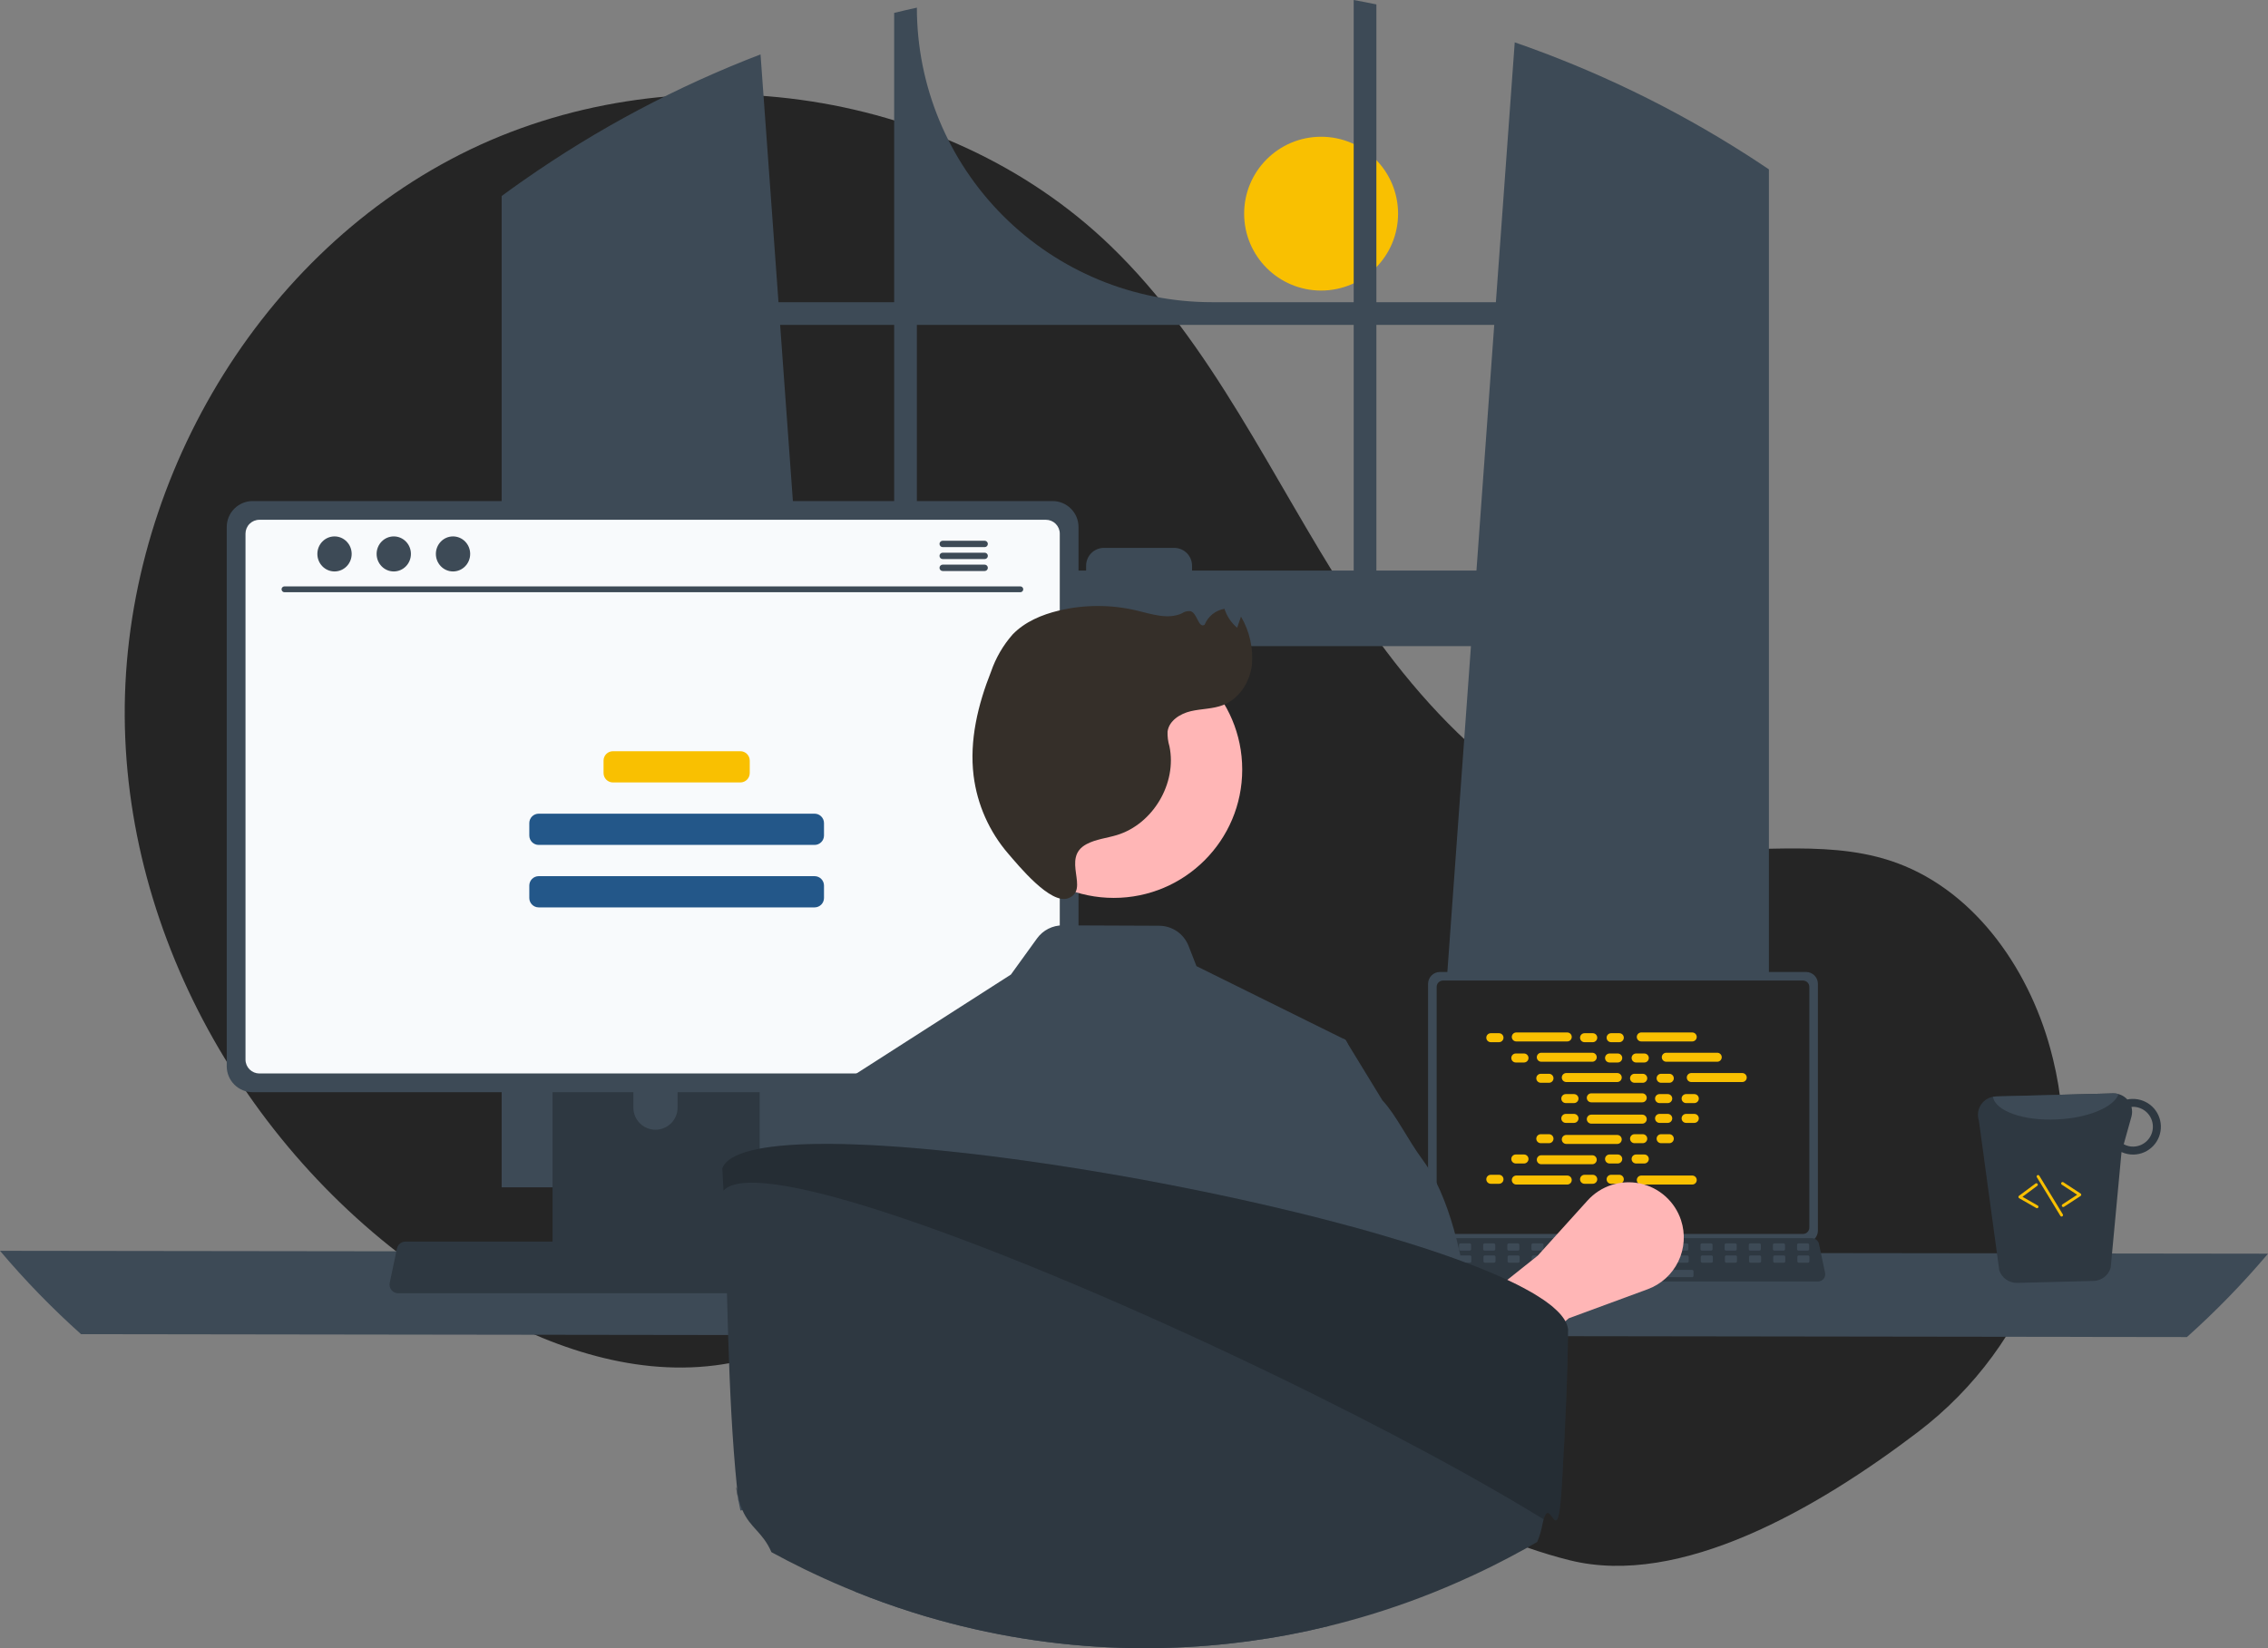 <svg width="681" height="495" viewBox="0 0 681 495" fill="none" xmlns="http://www.w3.org/2000/svg">
<rect x="0" y="0" width="681" height="495" fill="#808080" stroke="none"/>
<g clip-path="url(#clip0_327_3)">
<path d="M396.682 87.263C409.445 87.263 419.791 76.922 419.791 64.167C419.791 51.411 409.445 41.071 396.682 41.071C383.918 41.071 373.572 51.411 373.572 64.167C373.572 76.922 383.918 87.263 396.682 87.263Z" fill="#F9C001"/>
<path d="M575.951 430.034C610.301 403.886 626.708 359.947 616.436 318.032C616.181 316.991 615.912 315.952 615.628 314.915C608.819 290.035 591.973 266.388 567.419 258.438C546.803 251.763 524.3 256.896 502.792 254.242C460.572 249.031 427.839 214.89 404.807 179.144C381.775 143.397 364.075 103.385 333.47 73.853C283.024 25.175 200.734 14.695 138.188 46.38C75.643 78.066 35.802 148.363 37.501 218.424C39.2 288.484 80.816 355.466 141.254 391.005C163.456 404.06 189.135 413.309 214.691 410.073C236.865 407.264 257.013 395.357 279.083 391.822C313.783 386.263 348.261 401.943 378.273 420.214C408.285 438.485 437.275 460.142 471.38 468.612C504.495 476.837 545.522 453.197 575.951 430.034Z" fill="#252525"/>
<path d="M526.598 47.852C525.845 47.35 525.084 46.874 524.331 46.39C502.564 32.477 479.234 21.174 454.822 12.715L449.161 90.755H413.277V1.323C411.018 0.856 408.742 0.415 406.466 -6.10352e-05V90.755H363.822C340.346 90.755 317.832 81.435 301.232 64.845C284.632 48.255 275.306 25.754 275.306 2.292V2.292C273.021 2.785 270.754 3.313 268.486 3.875V90.755H233.753L228.361 16.34C203.274 25.955 179.457 38.6 157.441 53.993C157.06 54.252 156.68 54.521 156.307 54.78C154.395 56.121 152.508 57.487 150.63 58.871V356.594H252.993L251.185 331.552L241.231 194.062H441.674L431.721 331.552L429.912 356.594H531.142V50.862C529.636 49.841 528.122 48.838 526.598 47.852ZM268.486 171.355H239.587L234.247 97.571H268.486V171.355ZM406.466 171.355H357.928V169.894C357.928 169.191 357.789 168.495 357.52 167.846C357.251 167.197 356.856 166.607 356.358 166.111C355.861 165.614 355.27 165.22 354.62 164.952C353.97 164.684 353.273 164.547 352.57 164.548H331.469C330.767 164.548 330.071 164.686 329.422 164.954C328.773 165.223 328.183 165.617 327.686 166.113C327.19 166.609 326.796 167.199 326.527 167.848C326.258 168.496 326.12 169.191 326.12 169.894V171.355H275.306V97.571H406.466V171.355ZM413.277 171.355V97.571H448.668L443.328 171.355H413.277Z" fill="#3D4A56"/>
<path d="M0 375.659C7.519 384.563 15.651 392.931 24.338 400.701L656.662 401.566C665.349 393.796 673.481 385.428 681 376.524L0 375.659Z" fill="#3D4A56"/>
<path d="M428.799 295.475V369.608C428.8 370.553 429.176 371.459 429.844 372.127C430.513 372.795 431.419 373.17 432.364 373.171H542.288C543.233 373.17 544.14 372.795 544.808 372.127C545.476 371.459 545.852 370.553 545.853 369.608V295.475C545.851 294.531 545.474 293.626 544.806 292.959C544.138 292.292 543.232 291.917 542.288 291.916H432.364C431.42 291.917 430.514 292.292 429.846 292.959C429.178 293.626 428.802 294.531 428.799 295.475Z" fill="#3D4A56"/>
<path d="M431.378 296.397V368.694C431.379 369.199 431.58 369.682 431.937 370.039C432.294 370.396 432.778 370.597 433.283 370.598H541.373C541.878 370.597 542.362 370.396 542.719 370.039C543.076 369.682 543.277 369.199 543.278 368.694V296.397C543.278 295.892 543.077 295.407 542.72 295.049C542.363 294.692 541.878 294.49 541.373 294.489H433.283C432.778 294.49 432.293 294.692 431.936 295.049C431.579 295.407 431.378 295.892 431.378 296.397Z" fill="#252525"/>
<path d="M426.5 384.066C426.702 384.319 426.958 384.522 427.249 384.661C427.54 384.801 427.859 384.872 428.182 384.871H545.885C546.206 384.87 546.524 384.798 546.815 384.66C547.105 384.521 547.361 384.319 547.564 384.07C547.767 383.82 547.911 383.528 547.987 383.215C548.063 382.902 548.068 382.577 548.002 382.262L546.175 373.589C546.099 373.235 545.936 372.906 545.7 372.631C545.465 372.356 545.164 372.145 544.826 372.016C544.581 371.92 544.32 371.871 544.057 371.871H430.002C429.739 371.871 429.478 371.92 429.234 372.016C428.895 372.145 428.595 372.356 428.359 372.631C428.124 372.906 427.961 373.235 427.885 373.589L426.058 382.262C425.993 382.577 425.999 382.902 426.075 383.214C426.152 383.526 426.297 383.817 426.5 384.066Z" fill="#2E3841"/>
<path d="M540.019 375.607H542.799C543.032 375.607 543.221 375.418 543.221 375.185V373.856C543.221 373.622 543.032 373.433 542.799 373.433H540.019C539.785 373.433 539.596 373.622 539.596 373.856V375.185C539.596 375.418 539.785 375.607 540.019 375.607Z" fill="#3D4A56"/>
<path d="M532.769 375.607H535.549C535.782 375.607 535.971 375.418 535.971 375.185V373.856C535.971 373.622 535.782 373.433 535.549 373.433H532.769C532.535 373.433 532.346 373.622 532.346 373.856V375.185C532.346 375.418 532.535 375.607 532.769 375.607Z" fill="#3D4A56"/>
<path d="M525.518 375.607H528.298C528.532 375.607 528.721 375.418 528.721 375.185V373.856C528.721 373.622 528.532 373.433 528.298 373.433H525.518C525.285 373.433 525.096 373.622 525.096 373.856V375.185C525.096 375.418 525.285 375.607 525.518 375.607Z" fill="#3D4A56"/>
<path d="M518.268 375.607H521.048C521.281 375.607 521.47 375.418 521.47 375.185V373.856C521.47 373.622 521.281 373.433 521.048 373.433H518.268C518.034 373.433 517.845 373.622 517.845 373.856V375.185C517.845 375.418 518.034 375.607 518.268 375.607Z" fill="#3D4A56"/>
<path d="M511.018 375.607H513.798C514.031 375.607 514.22 375.418 514.22 375.185V373.856C514.22 373.622 514.031 373.433 513.798 373.433H511.018C510.784 373.433 510.595 373.622 510.595 373.856V375.185C510.595 375.418 510.784 375.607 511.018 375.607Z" fill="#3D4A56"/>
<path d="M503.767 375.607H506.547C506.781 375.607 506.97 375.418 506.97 375.185V373.856C506.97 373.622 506.781 373.433 506.547 373.433H503.767C503.534 373.433 503.345 373.622 503.345 373.856V375.185C503.345 375.418 503.534 375.607 503.767 375.607Z" fill="#3D4A56"/>
<path d="M496.517 375.607H499.297C499.53 375.607 499.719 375.418 499.719 375.185V373.856C499.719 373.622 499.53 373.433 499.297 373.433H496.517C496.283 373.433 496.094 373.622 496.094 373.856V375.185C496.094 375.418 496.283 375.607 496.517 375.607Z" fill="#3D4A56"/>
<path d="M489.266 375.607H492.046C492.28 375.607 492.469 375.418 492.469 375.185V373.856C492.469 373.622 492.28 373.433 492.046 373.433H489.266C489.033 373.433 488.844 373.622 488.844 373.856V375.185C488.844 375.418 489.033 375.607 489.266 375.607Z" fill="#3D4A56"/>
<path d="M482.016 375.607H484.796C485.03 375.607 485.219 375.418 485.219 375.185V373.856C485.219 373.622 485.03 373.433 484.796 373.433H482.016C481.783 373.433 481.594 373.622 481.594 373.856V375.185C481.594 375.418 481.783 375.607 482.016 375.607Z" fill="#3D4A56"/>
<path d="M474.766 375.607H477.546C477.779 375.607 477.968 375.418 477.968 375.185V373.856C477.968 373.622 477.779 373.433 477.546 373.433H474.766C474.532 373.433 474.343 373.622 474.343 373.856V375.185C474.343 375.418 474.532 375.607 474.766 375.607Z" fill="#3D4A56"/>
<path d="M467.515 375.607H470.296C470.529 375.607 470.718 375.418 470.718 375.185V373.856C470.718 373.622 470.529 373.433 470.296 373.433H467.515C467.282 373.433 467.093 373.622 467.093 373.856V375.185C467.093 375.418 467.282 375.607 467.515 375.607Z" fill="#3D4A56"/>
<path d="M460.265 375.607H463.045C463.279 375.607 463.468 375.418 463.468 375.185V373.856C463.468 373.622 463.279 373.433 463.045 373.433H460.265C460.032 373.433 459.843 373.622 459.843 373.856V375.185C459.843 375.418 460.032 375.607 460.265 375.607Z" fill="#3D4A56"/>
<path d="M453.015 375.607H455.795C456.028 375.607 456.217 375.418 456.217 375.185V373.856C456.217 373.622 456.028 373.433 455.795 373.433H453.015C452.781 373.433 452.592 373.622 452.592 373.856V375.185C452.592 375.418 452.781 375.607 453.015 375.607Z" fill="#3D4A56"/>
<path d="M445.764 375.607H448.544C448.778 375.607 448.967 375.418 448.967 375.185V373.856C448.967 373.622 448.778 373.433 448.544 373.433H445.764C445.531 373.433 445.342 373.622 445.342 373.856V375.185C445.342 375.418 445.531 375.607 445.764 375.607Z" fill="#3D4A56"/>
<path d="M438.514 375.607H441.294C441.527 375.607 441.717 375.418 441.717 375.185V373.856C441.717 373.622 441.527 373.433 441.294 373.433H438.514C438.281 373.433 438.091 373.622 438.091 373.856V375.185C438.091 375.418 438.281 375.607 438.514 375.607Z" fill="#3D4A56"/>
<path d="M431.264 375.607H434.044C434.277 375.607 434.466 375.418 434.466 375.185V373.856C434.466 373.622 434.277 373.433 434.044 373.433H431.264C431.03 373.433 430.841 373.622 430.841 373.856V375.185C430.841 375.418 431.03 375.607 431.264 375.607Z" fill="#3D4A56"/>
<path d="M540.104 379.23H542.885C543.118 379.23 543.307 379.041 543.307 378.808V377.479C543.307 377.245 543.118 377.056 542.885 377.056H540.104C539.871 377.056 539.682 377.245 539.682 377.479V378.808C539.682 379.041 539.871 379.23 540.104 379.23Z" fill="#3D4A56"/>
<path d="M532.854 379.23H535.634C535.868 379.23 536.057 379.041 536.057 378.808V377.479C536.057 377.245 535.868 377.056 535.634 377.056H532.854C532.621 377.056 532.432 377.245 532.432 377.479V378.808C532.432 379.041 532.621 379.23 532.854 379.23Z" fill="#3D4A56"/>
<path d="M525.604 379.23H528.384C528.617 379.23 528.807 379.041 528.807 378.808V377.479C528.807 377.245 528.617 377.056 528.384 377.056H525.604C525.371 377.056 525.181 377.245 525.181 377.479V378.808C525.181 379.041 525.371 379.23 525.604 379.23Z" fill="#3D4A56"/>
<path d="M518.353 379.23H521.134C521.367 379.23 521.556 379.041 521.556 378.808V377.479C521.556 377.245 521.367 377.056 521.134 377.056H518.353C518.12 377.056 517.931 377.245 517.931 377.479V378.808C517.931 379.041 518.12 379.23 518.353 379.23Z" fill="#3D4A56"/>
<path d="M511.103 379.23H513.883C514.117 379.23 514.306 379.041 514.306 378.808V377.479C514.306 377.245 514.117 377.056 513.883 377.056H511.103C510.87 377.056 510.68 377.245 510.68 377.479V378.808C510.68 379.041 510.87 379.23 511.103 379.23Z" fill="#3D4A56"/>
<path d="M503.853 379.23H506.633C506.866 379.23 507.055 379.041 507.055 378.808V377.479C507.055 377.245 506.866 377.056 506.633 377.056H503.853C503.619 377.056 503.43 377.245 503.43 377.479V378.808C503.43 379.041 503.619 379.23 503.853 379.23Z" fill="#3D4A56"/>
<path d="M496.603 379.23H499.383C499.616 379.23 499.805 379.041 499.805 378.808V377.479C499.805 377.245 499.616 377.056 499.383 377.056H496.603C496.369 377.056 496.18 377.245 496.18 377.479V378.808C496.18 379.041 496.369 379.23 496.603 379.23Z" fill="#3D4A56"/>
<path d="M489.352 379.23H492.132C492.365 379.23 492.555 379.041 492.555 378.808V377.479C492.555 377.245 492.365 377.056 492.132 377.056H489.352C489.119 377.056 488.93 377.245 488.93 377.479V378.808C488.93 379.041 489.119 379.23 489.352 379.23Z" fill="#3D4A56"/>
<path d="M482.102 379.23H484.882C485.115 379.23 485.304 379.041 485.304 378.808V377.479C485.304 377.245 485.115 377.056 484.882 377.056H482.102C481.868 377.056 481.679 377.245 481.679 377.479V378.808C481.679 379.041 481.868 379.23 482.102 379.23Z" fill="#3D4A56"/>
<path d="M474.852 379.23H477.632C477.865 379.23 478.054 379.041 478.054 378.808V377.479C478.054 377.245 477.865 377.056 477.632 377.056H474.852C474.618 377.056 474.429 377.245 474.429 377.479V378.808C474.429 379.041 474.618 379.23 474.852 379.23Z" fill="#3D4A56"/>
<path d="M467.601 379.23H470.381C470.615 379.23 470.804 379.041 470.804 378.808V377.479C470.804 377.245 470.615 377.056 470.381 377.056H467.601C467.368 377.056 467.179 377.245 467.179 377.479V378.808C467.179 379.041 467.368 379.23 467.601 379.23Z" fill="#3D4A56"/>
<path d="M460.351 379.23H463.131C463.364 379.23 463.553 379.041 463.553 378.808V377.479C463.553 377.245 463.364 377.056 463.131 377.056H460.351C460.117 377.056 459.928 377.245 459.928 377.479V378.808C459.928 379.041 460.117 379.23 460.351 379.23Z" fill="#3D4A56"/>
<path d="M453.1 379.23H455.88C456.114 379.23 456.303 379.041 456.303 378.808V377.479C456.303 377.245 456.114 377.056 455.88 377.056H453.1C452.867 377.056 452.678 377.245 452.678 377.479V378.808C452.678 379.041 452.867 379.23 453.1 379.23Z" fill="#3D4A56"/>
<path d="M445.85 379.23H448.63C448.864 379.23 449.053 379.041 449.053 378.808V377.479C449.053 377.245 448.864 377.056 448.63 377.056H445.85C445.617 377.056 445.428 377.245 445.428 377.479V378.808C445.428 379.041 445.617 379.23 445.85 379.23Z" fill="#3D4A56"/>
<path d="M438.6 379.23H441.38C441.613 379.23 441.802 379.041 441.802 378.808V377.479C441.802 377.245 441.613 377.056 441.38 377.056H438.6C438.366 377.056 438.177 377.245 438.177 377.479V378.808C438.177 379.041 438.366 379.23 438.6 379.23Z" fill="#3D4A56"/>
<path d="M431.349 379.23H434.129C434.363 379.23 434.552 379.041 434.552 378.808V377.479C434.552 377.245 434.363 377.056 434.129 377.056H431.349C431.116 377.056 430.927 377.245 430.927 377.479V378.808C430.927 379.041 431.116 379.23 431.349 379.23Z" fill="#3D4A56"/>
<path d="M479.927 383.578H508.083C508.316 383.578 508.506 383.389 508.506 383.155V381.826C508.506 381.593 508.316 381.404 508.083 381.404H479.927C479.693 381.404 479.504 381.593 479.504 381.826V383.155C479.504 383.389 479.693 383.578 479.927 383.578Z" fill="#3D4A56"/>
<path d="M450.096 310.306H447.635C446.888 310.306 446.283 310.91 446.283 311.656C446.283 312.402 446.888 313.006 447.635 313.006H450.096C450.842 313.006 451.447 312.402 451.447 311.656C451.447 310.91 450.842 310.306 450.096 310.306Z" fill="#F9C001"/>
<path d="M478.245 310.306H475.784C475.037 310.306 474.432 310.91 474.432 311.656C474.432 312.402 475.037 313.006 475.784 313.006H478.245C478.991 313.006 479.596 312.402 479.596 311.656C479.596 310.91 478.991 310.306 478.245 310.306Z" fill="#F9C001"/>
<path d="M486.22 310.306H483.759C483.013 310.306 482.408 310.91 482.408 311.656C482.408 312.402 483.013 313.006 483.759 313.006H486.22C486.967 313.006 487.571 312.402 487.571 311.656C487.571 310.91 486.967 310.306 486.22 310.306Z" fill="#F9C001"/>
<path d="M470.588 310.081H455.291C454.545 310.081 453.94 310.685 453.94 311.431C453.94 312.177 454.545 312.781 455.291 312.781H470.588C471.335 312.781 471.939 312.177 471.939 311.431C471.939 310.685 471.335 310.081 470.588 310.081Z" fill="#F9C001"/>
<path d="M508.12 310.081H492.823C492.077 310.081 491.472 310.685 491.472 311.431C491.472 312.177 492.077 312.781 492.823 312.781H508.12C508.866 312.781 509.471 312.177 509.471 311.431C509.471 310.685 508.866 310.081 508.12 310.081Z" fill="#F9C001"/>
<path d="M457.602 316.401H455.141C454.395 316.401 453.79 317.006 453.79 317.751C453.79 318.497 454.395 319.102 455.141 319.102H457.602C458.348 319.102 458.953 318.497 458.953 317.751C458.953 317.006 458.348 316.401 457.602 316.401Z" fill="#F9C001"/>
<path d="M485.751 316.401H483.29C482.544 316.401 481.939 317.006 481.939 317.751C481.939 318.497 482.544 319.102 483.29 319.102H485.751C486.497 319.102 487.102 318.497 487.102 317.751C487.102 317.006 486.497 316.401 485.751 316.401Z" fill="#F9C001"/>
<path d="M493.727 316.401H491.265C490.519 316.401 489.914 317.006 489.914 317.751C489.914 318.497 490.519 319.102 491.265 319.102H493.727C494.473 319.102 495.078 318.497 495.078 317.751C495.078 317.006 494.473 316.401 493.727 316.401Z" fill="#F9C001"/>
<path d="M478.095 316.176H462.798C462.051 316.176 461.447 316.78 461.447 317.526C461.447 318.272 462.051 318.877 462.798 318.877H478.095C478.841 318.877 479.446 318.272 479.446 317.526C479.446 316.78 478.841 316.176 478.095 316.176Z" fill="#F9C001"/>
<path d="M515.627 316.176H500.33C499.583 316.176 498.979 316.78 498.979 317.526C498.979 318.272 499.583 318.877 500.33 318.877H515.627C516.373 318.877 516.978 318.272 516.978 317.526C516.978 316.78 516.373 316.176 515.627 316.176Z" fill="#F9C001"/>
<path d="M465.109 322.496H462.647C461.901 322.496 461.296 323.101 461.296 323.847C461.296 324.592 461.901 325.197 462.647 325.197H465.109C465.855 325.197 466.46 324.592 466.46 323.847C466.46 323.101 465.855 322.496 465.109 322.496Z" fill="#F9C001"/>
<path d="M493.258 322.496H490.796C490.05 322.496 489.445 323.101 489.445 323.847C489.445 324.592 490.05 325.197 490.796 325.197H493.258C494.004 325.197 494.609 324.592 494.609 323.847C494.609 323.101 494.004 322.496 493.258 322.496Z" fill="#F9C001"/>
<path d="M501.233 322.496H498.772C498.026 322.496 497.421 323.101 497.421 323.847C497.421 324.592 498.026 325.197 498.772 325.197H501.233C501.979 325.197 502.584 324.592 502.584 323.847C502.584 323.101 501.979 322.496 501.233 322.496Z" fill="#F9C001"/>
<path d="M485.601 322.271H470.304C469.558 322.271 468.953 322.876 468.953 323.622C468.953 324.367 469.558 324.972 470.304 324.972H485.601C486.347 324.972 486.952 324.367 486.952 323.622C486.952 322.876 486.347 322.271 485.601 322.271Z" fill="#F9C001"/>
<path d="M523.133 322.271H507.836C507.09 322.271 506.485 322.876 506.485 323.622C506.485 324.367 507.09 324.972 507.836 324.972H523.133C523.879 324.972 524.484 324.367 524.484 323.622C524.484 322.876 523.879 322.271 523.133 322.271Z" fill="#F9C001"/>
<path d="M472.615 328.592H470.154C469.408 328.592 468.803 329.196 468.803 329.942C468.803 330.688 469.408 331.292 470.154 331.292H472.615C473.361 331.292 473.966 330.688 473.966 329.942C473.966 329.196 473.361 328.592 472.615 328.592Z" fill="#F9C001"/>
<path d="M500.764 328.592H498.303C497.557 328.592 496.952 329.196 496.952 329.942C496.952 330.688 497.557 331.292 498.303 331.292H500.764C501.51 331.292 502.115 330.688 502.115 329.942C502.115 329.196 501.51 328.592 500.764 328.592Z" fill="#F9C001"/>
<path d="M508.74 328.592H506.278C505.532 328.592 504.927 329.196 504.927 329.942C504.927 330.688 505.532 331.292 506.278 331.292H508.74C509.486 331.292 510.091 330.688 510.091 329.942C510.091 329.196 509.486 328.592 508.74 328.592Z" fill="#F9C001"/>
<path d="M493.107 328.367H477.81C477.064 328.367 476.459 328.971 476.459 329.717C476.459 330.463 477.064 331.067 477.81 331.067H493.107C493.854 331.067 494.458 330.463 494.458 329.717C494.458 328.971 493.854 328.367 493.107 328.367Z" fill="#F9C001"/>
<path d="M478.245 352.829H475.784C475.037 352.829 474.432 353.434 474.432 354.18C474.432 354.925 475.037 355.53 475.784 355.53H478.245C478.991 355.53 479.596 354.925 479.596 354.18C479.596 353.434 478.991 352.829 478.245 352.829Z" fill="#F9C001"/>
<path d="M486.22 352.829H483.759C483.013 352.829 482.408 353.434 482.408 354.18C482.408 354.925 483.013 355.53 483.759 355.53H486.22C486.967 355.53 487.571 354.925 487.571 354.18C487.571 353.434 486.967 352.829 486.22 352.829Z" fill="#F9C001"/>
<path d="M508.12 353.054H492.823C492.077 353.054 491.472 353.659 491.472 354.405C491.472 355.151 492.077 355.755 492.823 355.755H508.12C508.866 355.755 509.471 355.151 509.471 354.405C509.471 353.659 508.866 353.054 508.12 353.054Z" fill="#F9C001"/>
<path d="M450.096 352.829H447.635C446.888 352.829 446.283 353.434 446.283 354.18C446.283 354.925 446.888 355.53 447.635 355.53H450.096C450.842 355.53 451.447 354.925 451.447 354.18C451.447 353.434 450.842 352.829 450.096 352.829Z" fill="#F9C001"/>
<path d="M470.588 353.054H455.291C454.545 353.054 453.94 353.659 453.94 354.405C453.94 355.151 454.545 355.755 455.291 355.755H470.588C471.335 355.755 471.939 355.151 471.939 354.405C471.939 353.659 471.335 353.054 470.588 353.054Z" fill="#F9C001"/>
<path d="M457.602 346.734H455.141C454.395 346.734 453.79 347.338 453.79 348.084C453.79 348.83 454.395 349.435 455.141 349.435H457.602C458.348 349.435 458.953 348.83 458.953 348.084C458.953 347.338 458.348 346.734 457.602 346.734Z" fill="#F9C001"/>
<path d="M485.751 346.734H483.29C482.544 346.734 481.939 347.338 481.939 348.084C481.939 348.83 482.544 349.435 483.29 349.435H485.751C486.497 349.435 487.102 348.83 487.102 348.084C487.102 347.338 486.497 346.734 485.751 346.734Z" fill="#F9C001"/>
<path d="M493.727 346.734H491.265C490.519 346.734 489.914 347.338 489.914 348.084C489.914 348.83 490.519 349.435 491.265 349.435H493.727C494.473 349.435 495.078 348.83 495.078 348.084C495.078 347.338 494.473 346.734 493.727 346.734Z" fill="#F9C001"/>
<path d="M478.095 346.959H462.798C462.051 346.959 461.447 347.564 461.447 348.309C461.447 349.055 462.051 349.66 462.798 349.66H478.095C478.841 349.66 479.446 349.055 479.446 348.309C479.446 347.564 478.841 346.959 478.095 346.959Z" fill="#F9C001"/>
<path d="M465.109 340.639H462.647C461.901 340.639 461.296 341.243 461.296 341.989C461.296 342.735 461.901 343.339 462.647 343.339H465.109C465.855 343.339 466.46 342.735 466.46 341.989C466.46 341.243 465.855 340.639 465.109 340.639Z" fill="#F9C001"/>
<path d="M493.258 340.639H490.796C490.05 340.639 489.445 341.243 489.445 341.989C489.445 342.735 490.05 343.339 490.796 343.339H493.258C494.004 343.339 494.609 342.735 494.609 341.989C494.609 341.243 494.004 340.639 493.258 340.639Z" fill="#F9C001"/>
<path d="M501.233 340.639H498.772C498.026 340.639 497.421 341.243 497.421 341.989C497.421 342.735 498.026 343.339 498.772 343.339H501.233C501.979 343.339 502.584 342.735 502.584 341.989C502.584 341.243 501.979 340.639 501.233 340.639Z" fill="#F9C001"/>
<path d="M485.601 340.864H470.304C469.558 340.864 468.953 341.468 468.953 342.214C468.953 342.96 469.558 343.564 470.304 343.564H485.601C486.347 343.564 486.952 342.96 486.952 342.214C486.952 341.468 486.347 340.864 485.601 340.864Z" fill="#F9C001"/>
<path d="M472.615 334.543H470.154C469.408 334.543 468.803 335.148 468.803 335.894C468.803 336.639 469.408 337.244 470.154 337.244H472.615C473.361 337.244 473.966 336.639 473.966 335.894C473.966 335.148 473.361 334.543 472.615 334.543Z" fill="#F9C001"/>
<path d="M500.764 334.543H498.303C497.557 334.543 496.952 335.148 496.952 335.894C496.952 336.639 497.557 337.244 498.303 337.244H500.764C501.51 337.244 502.115 336.639 502.115 335.894C502.115 335.148 501.51 334.543 500.764 334.543Z" fill="#F9C001"/>
<path d="M508.74 334.543H506.278C505.532 334.543 504.927 335.148 504.927 335.894C504.927 336.639 505.532 337.244 506.278 337.244H508.74C509.486 337.244 510.091 336.639 510.091 335.894C510.091 335.148 509.486 334.543 508.74 334.543Z" fill="#F9C001"/>
<path d="M493.107 334.768H477.81C477.064 334.768 476.459 335.373 476.459 336.119C476.459 336.865 477.064 337.469 477.81 337.469H493.107C493.854 337.469 494.458 336.865 494.458 336.119C494.458 335.373 493.854 334.768 493.107 334.768Z" fill="#F9C001"/>
<path d="M437.011 424.264L425.457 406.011L461.723 377.118L476.692 360.544C478.637 358.39 481.113 356.785 483.874 355.888C486.634 354.991 489.581 354.833 492.421 355.431C495.261 356.029 497.895 357.361 500.058 359.295C502.222 361.228 503.84 363.696 504.75 366.45C506.1 370.532 505.81 374.977 503.941 378.849C502.073 382.721 498.772 385.716 494.736 387.202L471.066 395.917L437.011 424.264Z" fill="#FFB6B6"/>
<path d="M165.909 291.919V380.633H228.096V291.919C228.097 291.281 227.894 290.66 227.515 290.146C227.136 289.632 226.603 289.253 225.993 289.065C225.706 288.97 225.404 288.923 225.102 288.926H168.913C168.519 288.926 168.129 289.002 167.765 289.152C167.4 289.302 167.069 289.523 166.79 289.801C166.512 290.079 166.29 290.409 166.139 290.772C165.988 291.136 165.91 291.526 165.909 291.919ZM190.178 322.402C190.195 320.653 190.901 318.981 192.144 317.75C193.387 316.519 195.067 315.828 196.817 315.828C198.567 315.828 200.246 316.519 201.489 317.75C202.732 318.981 203.439 320.653 203.455 322.402V332.695C203.446 334.449 202.743 336.128 201.499 337.365C200.255 338.601 198.572 339.296 196.817 339.296C195.062 339.296 193.379 338.601 192.135 337.365C190.891 336.128 190.187 334.449 190.178 332.695V322.402Z" fill="#2E3841"/>
<path d="M165.719 377.796V386.351C165.72 386.794 165.897 387.219 166.209 387.533C166.522 387.847 166.946 388.025 167.389 388.029H226.616C227.06 388.027 227.485 387.849 227.798 387.534C228.111 387.22 228.287 386.794 228.287 386.351V377.796H165.719Z" fill="#3D4A56"/>
<path d="M68.081 158.26V320.239C68.083 322.303 68.904 324.282 70.364 325.742C71.825 327.202 73.805 328.022 75.871 328.024H316.049C318.115 328.022 320.095 327.202 321.556 325.742C323.016 324.282 323.837 322.303 323.839 320.239V158.26C323.834 156.198 323.012 154.221 321.552 152.764C320.092 151.306 318.113 150.487 316.049 150.484H75.871C73.807 150.487 71.829 151.306 70.368 152.764C68.909 154.221 68.086 156.198 68.081 158.26Z" fill="#3D4A56"/>
<path d="M73.715 160.276V318.241C73.717 319.344 74.156 320.401 74.937 321.181C75.717 321.961 76.775 322.4 77.878 322.402H314.05C315.154 322.4 316.211 321.961 316.992 321.181C317.772 320.401 318.211 319.344 318.213 318.241V160.276C318.213 159.171 317.775 158.112 316.994 157.331C316.214 156.549 315.155 156.109 314.05 156.106H77.878C76.773 156.109 75.715 156.549 74.934 157.331C74.154 158.112 73.715 159.171 73.715 160.276Z" fill="#F8FAFC"/>
<path d="M117.545 387.449C117.785 387.75 118.091 387.993 118.438 388.16C118.786 388.326 119.167 388.411 119.553 388.409H260.059C260.444 388.409 260.823 388.323 261.17 388.157C261.517 387.992 261.822 387.751 262.064 387.453C262.306 387.155 262.479 386.806 262.569 386.433C262.66 386.06 262.666 385.671 262.587 385.295L260.406 374.941C260.315 374.519 260.121 374.126 259.839 373.798C259.558 373.471 259.2 373.218 258.796 373.064C258.504 372.95 258.192 372.891 257.878 372.891H121.725C121.411 372.891 121.1 372.95 120.808 373.064C120.404 373.218 120.045 373.47 119.764 373.798C119.483 374.126 119.288 374.519 119.198 374.941L117.017 385.295C116.939 385.671 116.946 386.059 117.038 386.432C117.129 386.804 117.302 387.152 117.545 387.449Z" fill="#2E3841"/>
<path d="M306.386 177.867H85.401C85.171 177.862 84.953 177.767 84.792 177.603C84.631 177.439 84.541 177.218 84.541 176.989C84.541 176.759 84.631 176.538 84.792 176.374C84.953 176.21 85.171 176.115 85.401 176.11H306.386C306.615 176.115 306.834 176.21 306.994 176.374C307.155 176.538 307.245 176.759 307.245 176.989C307.245 177.218 307.155 177.439 306.994 177.603C306.834 177.767 306.615 177.862 306.386 177.867Z" fill="#3D4A56"/>
<path d="M100.444 171.626C103.288 171.626 105.594 169.27 105.594 166.364C105.594 163.458 103.288 161.102 100.444 161.102C97.599 161.102 95.293 163.458 95.293 166.364C95.293 169.27 97.599 171.626 100.444 171.626Z" fill="#3D4A56"/>
<path d="M118.235 171.626C121.079 171.626 123.385 169.27 123.385 166.364C123.385 163.458 121.079 161.102 118.235 161.102C115.391 161.102 113.085 163.458 113.085 166.364C113.085 169.27 115.391 171.626 118.235 171.626Z" fill="#3D4A56"/>
<path d="M136.026 171.626C138.871 171.626 141.177 169.27 141.177 166.364C141.177 163.458 138.871 161.102 136.026 161.102C133.182 161.102 130.876 163.458 130.876 166.364C130.876 169.27 133.182 171.626 136.026 171.626Z" fill="#3D4A56"/>
<path d="M295.672 162.404H283.036C282.786 162.409 282.548 162.513 282.374 162.691C282.199 162.87 282.101 163.11 282.101 163.359C282.101 163.609 282.199 163.849 282.374 164.028C282.548 164.206 282.786 164.309 283.036 164.315H295.672C295.923 164.312 296.163 164.209 296.34 164.031C296.516 163.852 296.615 163.611 296.615 163.359C296.615 163.108 296.516 162.867 296.34 162.688C296.163 162.509 295.923 162.407 295.672 162.404Z" fill="#3D4A56"/>
<path d="M295.672 165.993H283.036C282.786 165.999 282.548 166.102 282.373 166.281C282.198 166.459 282.1 166.699 282.1 166.949C282.1 167.199 282.198 167.439 282.373 167.618C282.548 167.796 282.786 167.899 283.036 167.905H295.672C295.924 167.902 296.164 167.8 296.341 167.621C296.518 167.442 296.617 167.201 296.617 166.949C296.617 166.698 296.518 166.456 296.341 166.277C296.164 166.098 295.924 165.996 295.672 165.993Z" fill="#3D4A56"/>
<path d="M295.672 169.583H283.036C282.786 169.589 282.548 169.692 282.374 169.871C282.199 170.049 282.101 170.289 282.101 170.539C282.101 170.789 282.199 171.028 282.374 171.207C282.548 171.386 282.786 171.489 283.036 171.495H295.672C295.923 171.491 296.163 171.389 296.34 171.21C296.516 171.031 296.615 170.79 296.615 170.539C296.615 170.288 296.516 170.047 296.34 169.868C296.163 169.689 295.923 169.587 295.672 169.583Z" fill="#3D4A56"/>
<path d="M600.314 381.55C600.695 382.66 601.418 383.62 602.38 384.293C603.341 384.966 604.491 385.318 605.665 385.297L628.594 384.707C629.776 384.684 630.92 384.279 631.853 383.553C632.786 382.827 633.459 381.819 633.771 380.679L637.015 346.003C638.166 346.525 639.42 346.782 640.683 346.757C641.781 346.729 642.863 346.486 643.866 346.04C644.87 345.595 645.776 344.957 646.533 344.161C647.29 343.366 647.882 342.43 648.277 341.406C648.671 340.381 648.86 339.29 648.833 338.192C648.805 337.095 648.562 336.014 648.116 335.011C647.671 334.008 647.032 333.103 646.236 332.346C645.44 331.59 644.503 330.998 643.479 330.604C642.454 330.209 641.361 330.02 640.264 330.048C639.759 330.046 639.255 330.099 638.761 330.204C638.224 329.623 637.571 329.161 636.844 328.848C636.118 328.535 635.334 328.377 634.542 328.385L599.272 329.295C598.98 329.306 598.689 329.342 598.402 329.403C597.629 329.547 596.895 329.855 596.251 330.306C595.607 330.758 595.066 331.342 594.667 332.019C594.267 332.696 594.017 333.451 593.934 334.233C593.851 335.015 593.936 335.806 594.185 336.552L600.314 381.55ZM637.681 343.649L639.99 335.386C640.252 334.431 640.258 333.425 640.007 332.467C640.119 332.467 640.218 332.414 640.33 332.413C641.913 332.381 643.445 332.977 644.589 334.071C645.733 335.165 646.396 336.668 646.433 338.25C646.47 339.832 645.878 341.364 644.786 342.51C643.695 343.657 642.193 344.324 640.61 344.365C639.587 344.397 638.574 344.149 637.681 343.649Z" fill="#2E3841"/>
<path d="M598.402 329.403C599.154 333.697 607.602 336.716 617.76 336.191C627.101 335.761 634.739 332.483 636.139 328.598C635.621 328.444 635.082 328.373 634.542 328.385L599.272 329.295C598.98 329.306 598.689 329.342 598.402 329.403Z" fill="#3D4A56"/>
<path d="M619.622 362.496C619.668 362.484 619.713 362.465 619.753 362.439L624.732 359.181C624.792 359.142 624.842 359.088 624.876 359.025C624.91 358.962 624.928 358.892 624.928 358.82C624.928 358.748 624.91 358.677 624.876 358.614C624.842 358.551 624.792 358.497 624.732 358.458L619.557 355.07C619.509 355.039 619.456 355.017 619.4 355.006C619.344 354.995 619.287 354.996 619.231 355.007C619.175 355.019 619.122 355.041 619.075 355.073C619.028 355.105 618.988 355.146 618.956 355.194C618.925 355.241 618.904 355.294 618.893 355.35C618.882 355.406 618.883 355.464 618.895 355.52C618.906 355.575 618.929 355.628 618.961 355.675C618.994 355.722 619.035 355.762 619.082 355.793L623.705 358.819L619.279 361.715C619.193 361.771 619.13 361.856 619.101 361.954C619.072 362.052 619.078 362.157 619.119 362.251C619.161 362.344 619.234 362.42 619.326 362.465C619.418 362.51 619.523 362.521 619.622 362.496H619.622Z" fill="#F9C001"/>
<path d="M611.757 362.858C611.841 362.837 611.916 362.792 611.974 362.727C612.031 362.663 612.068 362.583 612.08 362.498C612.092 362.413 612.077 362.326 612.039 362.248C612.001 362.171 611.941 362.107 611.866 362.064L607.277 359.434L611.713 356.141C611.758 356.107 611.797 356.065 611.826 356.016C611.855 355.967 611.874 355.913 611.883 355.857C611.891 355.801 611.888 355.744 611.874 355.689C611.86 355.634 611.836 355.582 611.802 355.536C611.768 355.491 611.726 355.452 611.677 355.423C611.628 355.394 611.574 355.375 611.518 355.366C611.462 355.358 611.404 355.361 611.349 355.375C611.294 355.389 611.243 355.413 611.197 355.447L606.23 359.134C606.172 359.177 606.126 359.233 606.096 359.299C606.065 359.364 606.052 359.435 606.056 359.507C606.06 359.579 606.082 359.648 606.12 359.709C606.158 359.77 606.21 359.821 606.273 359.856L611.436 362.814C611.533 362.87 611.648 362.886 611.757 362.858Z" fill="#F9C001"/>
<path d="M619.127 365.35C619.169 365.34 619.209 365.323 619.245 365.3C619.294 365.271 619.336 365.232 619.37 365.186C619.403 365.141 619.428 365.088 619.441 365.033C619.455 364.978 619.457 364.921 619.448 364.865C619.44 364.809 619.42 364.755 619.39 364.706L612.332 353.108C612.272 353.01 612.176 352.94 612.064 352.913C611.953 352.886 611.835 352.905 611.737 352.964C611.639 353.024 611.569 353.12 611.542 353.231C611.514 353.343 611.533 353.46 611.592 353.558L618.651 365.156C618.699 365.235 618.771 365.297 618.857 365.332C618.942 365.367 619.037 365.373 619.127 365.35Z" fill="#F9C001"/>
<path d="M222.297 225.614H184.05C182.489 225.614 181.224 226.878 181.224 228.438V232.172C181.224 233.732 182.489 234.996 184.05 234.996H222.297C223.857 234.996 225.122 233.732 225.122 232.172V228.438C225.122 226.878 223.857 225.614 222.297 225.614Z" fill="#F9C001"/>
<path d="M244.591 244.377H161.755C160.195 244.377 158.93 245.641 158.93 247.201V250.935C158.93 252.494 160.195 253.759 161.755 253.759H244.591C246.151 253.759 247.416 252.494 247.416 250.935V247.201C247.416 245.641 246.151 244.377 244.591 244.377Z" fill="#235789"/>
<path d="M244.591 263.14H161.755C160.195 263.14 158.93 264.404 158.93 265.964V269.698C158.93 271.257 160.195 272.521 161.755 272.521H244.591C246.151 272.521 247.416 271.257 247.416 269.698V265.964C247.416 264.404 246.151 263.14 244.591 263.14Z" fill="#235789"/>
<path d="M251.613 325.97L251.801 326.562L251.811 326.581L257.458 343.741L263.955 363.516L276.178 400.677L276.297 406.45V406.469L277.205 452.906L274.688 459.202L277.521 469.523C277.521 469.523 276.218 453.921 269.228 462.881C265.268 467.973 260.638 473.183 256.836 478.067C262.375 480.307 268.003 482.333 273.72 484.146C274.954 484.54 276.198 484.915 277.442 485.29C277.709 485.369 277.975 485.448 278.242 485.527C297.192 491.128 316.783 494.275 336.535 494.891C337.562 494.921 338.569 494.941 339.546 494.961C339.892 494.97 340.227 494.98 340.563 494.98C341.669 494.99 342.765 495 343.871 495C346.102 495 348.324 494.967 350.535 494.901C366.905 494.44 383.179 492.241 399.083 488.339C398.974 481.777 398.678 474.11 398.254 465.92C398.056 461.904 393.623 457.553 393.356 453.349C393.169 450.191 397.148 447.221 396.94 444.014C395.598 424.269 393.919 431.849 392.675 417.866C392.547 416.495 392.428 415.182 392.32 413.929C391.52 404.95 390.967 399.335 390.967 399.335L396.279 365.874L404.622 313.339L403.98 312.283L403.26 311.928L359.254 290.16L356.864 284.042C356.168 282.28 354.96 280.766 353.396 279.695C351.832 278.624 349.983 278.045 348.087 278.033L319.098 277.915C317.594 277.908 316.11 278.26 314.768 278.941C313.427 279.622 312.268 280.613 311.387 281.832L303.538 292.696L251.613 325.97Z" fill="#3D4A56"/>
<path d="M282.863 392.408L276.297 406.45L271.815 416.041L264.103 456.39L260.243 460.485L256.935 445.988L222.317 453.67C221.181 447.364 222.013 453.883 221.312 446.966C221.509 446.769 221.717 446.571 221.924 446.374C222.477 445.861 222.941 445.377 222.931 444.913C222.536 421.054 223.721 380.449 233.614 355.849C235.164 351.832 237.207 348.024 239.696 344.511C239.894 344.244 240.081 343.978 240.269 343.712C244.83 337.327 247.713 331.042 251.801 326.572V326.562C251.826 326.541 251.85 326.518 251.87 326.493C251.885 326.485 251.898 326.475 251.91 326.463L279.99 311.583L281.194 345.409L282.053 369.723L282.863 392.408Z" fill="#3D4A56"/>
<path d="M384.114 396.396L392.316 413.934L395.178 420.042L402.887 460.386L406.735 464.471L410.05 449.978L411.608 449.659L439.701 443.844L447.89 469.834C449.735 466.761 450.462 463.145 449.948 459.598C449.433 456.051 447.709 452.79 445.067 450.367C444.508 449.861 444.042 449.369 444.055 448.903C444.521 420.84 442.803 369.597 427.292 348.507C422.366 341.814 419.41 335.147 415.11 330.49C415.097 330.477 415.097 330.463 415.083 330.463L404.618 313.338L403.979 312.287L403.26 311.928L384.114 396.396Z" fill="#3D4A56"/>
<path d="M334.43 269.67C355.729 269.67 372.995 252.414 372.995 231.127C372.995 209.841 355.729 192.584 334.43 192.584C313.131 192.584 295.864 209.841 295.864 231.127C295.864 252.414 313.131 269.67 334.43 269.67Z" fill="#FFB6B6"/>
<path d="M470.83 399.14C470.822 400.654 470.804 402.773 470.735 405.394C470.727 405.758 470.718 406.13 470.709 406.51C470.597 411.328 470.484 415.368 470.302 419.857C470.294 420.168 470.285 420.471 470.268 420.783C470.025 427.045 469.645 434.337 468.987 445.885C467.766 467.216 465.637 448.817 463.499 456.299C463.396 456.671 463.283 457.112 463.179 457.631C462.856 459.514 462.309 461.352 461.552 463.107C460.418 463.781 459.25 464.43 458.099 465.079C454.818 466.904 451.486 468.66 448.128 470.33C446.241 471.264 444.346 472.181 442.442 473.063C442.139 473.201 441.845 473.34 441.55 473.469C431.8 477.977 421.75 481.809 411.474 484.939C409.466 485.545 407.467 486.133 405.441 486.678C403.329 487.266 401.218 487.82 399.08 488.339C383.176 492.241 366.903 494.441 350.533 494.904C348.326 494.973 346.102 494.999 343.869 494.999C342.761 494.999 341.67 494.991 340.563 494.982C340.225 494.982 339.888 494.973 339.55 494.965C338.572 494.939 337.559 494.921 336.538 494.895C316.786 494.28 297.195 491.131 278.246 485.528L277.441 485.294C276.195 484.913 274.957 484.541 273.719 484.143C268.007 482.336 262.378 480.312 256.833 478.071C252.601 476.367 248.418 474.539 244.283 472.587C244.246 472.577 244.21 472.559 244.179 472.535C243.314 472.137 242.44 471.722 241.574 471.298C241.462 471.238 241.341 471.177 241.219 471.117C237.991 469.542 234.797 467.893 231.638 466.169C228.981 460.071 225.242 458.903 222.923 453.54C222.247 451.947 221.76 450.281 221.469 448.575C221.469 448.558 221.46 448.54 221.46 448.514C221.702 451.732 220.43 442.805 221.451 448.48C221.443 448.376 221.434 448.263 221.425 448.134C221.399 447.822 221.365 447.442 221.313 446.966C218.344 417.997 218.535 384.868 217.245 357.569C217.158 355.804 217.069 354.115 216.977 352.5C216.951 351.964 216.916 351.436 216.881 350.917C216.942 350.761 217.011 350.597 217.089 350.441C217.106 350.396 217.126 350.353 217.15 350.311C217.175 350.258 217.204 350.206 217.236 350.156C217.254 350.13 217.279 350.095 217.297 350.069C217.309 350.04 217.324 350.011 217.34 349.983C217.418 349.862 217.505 349.732 217.6 349.611C217.643 349.559 217.678 349.516 217.721 349.472C217.751 349.428 217.786 349.388 217.825 349.351C217.851 349.31 217.883 349.272 217.92 349.239C217.955 349.204 217.989 349.161 218.032 349.118C218.051 349.091 218.074 349.067 218.102 349.049C218.17 348.97 218.245 348.898 218.327 348.832C218.636 348.548 218.965 348.288 219.313 348.054C219.435 347.976 219.564 347.898 219.686 347.812C220.558 347.29 221.476 346.85 222.429 346.497C222.758 346.376 223.087 346.263 223.442 346.142C223.572 346.108 223.693 346.064 223.823 346.021C224.013 345.961 224.204 345.9 224.403 345.857C225.389 345.563 226.454 345.312 227.605 345.078C227.743 345.052 227.891 345.026 228.038 344.992C228.245 344.949 228.462 344.914 228.678 344.879C228.973 344.827 229.275 344.776 229.578 344.724C232.149 344.317 235.066 344.014 238.285 343.815C238.588 343.798 238.891 343.781 239.194 343.764C239.549 343.746 239.904 343.729 240.267 343.712C240.57 343.694 240.882 343.686 241.194 343.677C241.496 343.66 241.808 343.651 242.128 343.642C243.002 343.616 243.903 343.591 244.82 343.573C247.434 343.521 250.186 343.539 253.077 343.599C254.418 343.634 255.786 343.668 257.188 343.729C257.283 343.729 257.37 343.738 257.456 343.738C258.677 343.781 259.906 343.833 261.169 343.902C262.052 343.945 262.944 343.988 263.835 344.04C264.675 344.092 265.523 344.144 266.38 344.205C267.046 344.239 267.713 344.291 268.388 344.334C268.959 344.378 269.53 344.421 270.101 344.456L270.88 344.507C271.305 344.542 271.729 344.568 272.161 344.611C273.113 344.689 274.066 344.767 275.035 344.845C275.996 344.931 276.974 345.018 277.952 345.104C278.93 345.191 279.916 345.286 280.903 345.381C281.007 345.39 281.102 345.398 281.197 345.407C282.097 345.502 282.998 345.589 283.906 345.684C284.114 345.701 284.33 345.718 284.538 345.744C285.405 345.831 286.288 345.933 287.162 346.026C287.431 346.055 287.698 346.083 287.967 346.112C288.652 346.187 289.327 346.252 290.017 346.333C290.926 346.436 291.852 346.531 292.752 346.653C293.453 346.73 294.154 346.808 294.855 346.895C295.954 347.025 297.071 347.163 298.187 347.31C298.611 347.362 299.035 347.414 299.459 347.474C302.645 347.872 305.864 348.313 309.136 348.772C314.095 349.472 319.132 350.234 324.204 351.055C329.285 351.877 334.394 352.745 339.533 353.659C340.831 353.893 342.129 354.126 343.436 354.368C344.025 354.481 344.613 354.593 345.202 354.706C346.206 354.887 347.21 355.078 348.214 355.268C349.218 355.458 350.222 355.648 351.226 355.847C352.42 356.081 353.623 356.315 354.817 356.548C362.685 358.105 370.509 359.766 378.143 361.505C379.398 361.79 380.653 362.084 381.899 362.37C384.392 362.949 386.862 363.537 389.308 364.134C389.983 364.29 390.65 364.454 391.316 364.618C392.978 365.034 394.64 365.449 396.275 365.873L396.561 365.951C397.764 366.245 398.941 366.547 400.118 366.859C402.896 367.585 405.629 368.321 408.315 369.065C410.098 369.558 411.86 370.056 413.603 370.561C416.208 371.314 418.761 372.075 421.245 372.845C421.86 373.035 422.474 373.225 423.08 373.407C424.898 373.969 426.689 374.54 428.429 375.111C429.814 375.561 431.164 376.019 432.497 376.478C433.83 376.936 435.137 377.394 436.418 377.853C437.24 378.147 438.053 378.458 438.867 378.753C440.035 379.185 441.187 379.618 442.312 380.05C442.658 380.18 442.996 380.318 443.333 380.448C443.549 380.543 443.757 380.621 443.965 380.707C444.372 380.872 444.787 381.027 445.185 381.192C445.592 381.347 445.99 381.512 446.388 381.685C446.778 381.841 447.176 382.005 447.557 382.169C447.946 382.325 448.327 382.489 448.708 382.662C449.028 382.792 449.34 382.93 449.643 383.069C450.257 383.337 450.872 383.605 451.469 383.882C451.763 384.02 452.057 384.15 452.352 384.288L453.027 384.6C453.122 384.652 453.217 384.695 453.312 384.738C453.529 384.842 453.754 384.955 453.97 385.058C454.472 385.292 454.966 385.543 455.45 385.776C456.099 386.105 456.731 386.434 457.337 386.754C457.952 387.082 458.549 387.411 459.12 387.731C459.215 387.783 459.302 387.835 459.397 387.887C459.527 387.956 459.657 388.034 459.786 388.103C460.228 388.354 460.652 388.613 461.076 388.864C461.907 389.375 462.695 389.876 463.43 390.378C463.595 390.49 463.75 390.603 463.915 390.707C464.46 391.096 464.979 391.477 465.464 391.866C465.464 391.874 465.464 391.874 465.473 391.874C465.637 391.996 465.793 392.125 465.949 392.246C466.079 392.367 466.217 392.471 466.347 392.592C466.797 392.982 467.212 393.353 467.593 393.734C467.721 393.852 467.842 393.976 467.957 394.106C468.007 394.148 468.054 394.194 468.095 394.245C468.268 394.418 468.424 394.59 468.571 394.763C468.594 394.787 468.614 394.813 468.632 394.841C468.84 395.084 469.03 395.326 469.212 395.568C469.298 395.689 469.394 395.81 469.471 395.931C469.575 396.078 469.679 396.234 469.766 396.381C469.844 396.502 469.913 396.632 469.982 396.753C470.166 397.065 470.322 397.392 470.45 397.73C470.547 397.96 470.625 398.197 470.683 398.44C470.749 398.67 470.798 398.904 470.83 399.14Z" fill="#2E3841"/>
<path opacity="0.2" d="M470.83 399.14C470.822 400.654 470.804 402.773 470.735 405.394C470.726 405.758 470.709 406.13 470.7 406.51C470.614 410.186 470.484 414.728 470.302 419.857C470.294 420.168 470.285 420.471 470.268 420.783C470.025 427.045 469.645 434.337 468.987 445.885C467.766 467.215 465.637 448.817 463.499 456.299C457.562 452.649 451.053 448.826 444.095 444.899C442.84 444.189 441.573 443.477 440.295 442.762C426.378 435.003 410.833 426.872 394.605 418.819C393.964 418.499 393.315 418.179 392.675 417.868C355.501 399.504 314.926 381.642 282.054 369.722C275.71 367.421 269.651 365.345 263.956 363.52C251.96 359.688 241.592 357.006 233.612 355.847C225.303 354.636 219.564 355.069 217.245 357.569C217.158 355.804 217.069 354.115 216.976 352.5C216.942 351.964 216.907 351.436 216.873 350.917C216.926 350.775 216.995 350.639 217.063 350.502C217.072 350.482 217.079 350.461 217.089 350.441C217.106 350.396 217.126 350.353 217.15 350.311C217.175 350.258 217.204 350.206 217.236 350.156C217.264 350.094 217.299 350.036 217.34 349.983C217.418 349.862 217.504 349.732 217.6 349.611C217.67 349.52 217.745 349.433 217.825 349.351C217.851 349.31 217.883 349.272 217.92 349.239C217.954 349.204 217.989 349.161 218.032 349.118C218.051 349.09 218.074 349.067 218.102 349.049C218.17 348.97 218.245 348.898 218.327 348.832C218.635 348.548 218.965 348.288 219.313 348.054C219.434 347.976 219.564 347.898 219.685 347.812C220.558 347.29 221.476 346.85 222.429 346.497C222.758 346.376 223.087 346.263 223.442 346.142C223.572 346.108 223.693 346.064 223.823 346.021C224.013 345.961 224.203 345.9 224.403 345.857C225.389 345.563 226.454 345.312 227.605 345.078C227.951 345.009 228.315 344.94 228.678 344.879C228.972 344.827 229.275 344.775 229.578 344.724C232.149 344.317 235.066 344.014 238.285 343.815C238.588 343.798 238.891 343.781 239.194 343.763C239.549 343.746 239.904 343.729 240.267 343.711C240.57 343.694 240.882 343.686 241.193 343.677C241.496 343.66 241.808 343.651 242.128 343.642C243.002 343.616 243.902 343.59 244.82 343.573C247.434 343.53 250.186 343.547 253.077 343.608C254.418 343.634 255.786 343.677 257.188 343.737C257.275 343.737 257.37 343.746 257.456 343.746C258.677 343.781 259.914 343.841 261.169 343.902C262.052 343.945 262.944 343.988 263.835 344.04C264.675 344.092 265.523 344.144 266.38 344.205C267.046 344.239 267.713 344.291 268.388 344.334C268.959 344.378 269.53 344.421 270.101 344.455C270.785 344.507 271.469 344.559 272.161 344.611C273.113 344.689 274.065 344.767 275.035 344.845C275.995 344.931 276.974 345.018 277.952 345.104C278.93 345.191 279.916 345.286 280.903 345.381C281.007 345.39 281.102 345.398 281.197 345.407C282.097 345.502 282.997 345.589 283.906 345.684C288.944 346.194 294.128 346.791 299.459 347.474C302.644 347.881 305.87 348.316 309.136 348.78C314.095 349.481 319.132 350.242 324.204 351.055C329.285 351.877 334.394 352.745 339.532 353.659C340.831 353.892 342.129 354.126 343.436 354.368C345.028 354.662 346.621 354.962 348.214 355.268C349.218 355.458 350.222 355.648 351.226 355.847C352.42 356.081 353.623 356.314 354.817 356.548C362.685 358.105 370.509 359.766 378.143 361.504C379.398 361.79 380.653 362.084 381.899 362.369C384.392 362.949 386.861 363.537 389.308 364.134C389.983 364.298 390.649 364.463 391.316 364.627C392.986 365.042 394.639 365.457 396.275 365.873V365.881C396.37 365.899 396.466 365.925 396.561 365.951C397.755 366.253 398.941 366.556 400.118 366.867C402.896 367.594 405.629 368.326 408.315 369.064C410.097 369.566 411.863 370.059 413.603 370.561C416.208 371.322 418.761 372.083 421.245 372.844C421.86 373.035 422.474 373.225 423.08 373.407C424.898 373.978 426.681 374.546 428.429 375.111C429.814 375.561 431.164 376.019 432.497 376.477C433.83 376.936 435.137 377.394 436.418 377.853C437.248 378.147 438.062 378.45 438.867 378.744C440.044 379.176 441.187 379.609 442.312 380.05C442.658 380.18 442.995 380.318 443.333 380.448C443.965 380.69 444.579 380.941 445.185 381.192C445.592 381.347 445.99 381.512 446.388 381.685C446.778 381.84 447.176 382.005 447.557 382.169C447.946 382.325 448.327 382.489 448.708 382.662C449.028 382.792 449.34 382.93 449.643 383.069C450.257 383.337 450.872 383.605 451.469 383.882C451.763 384.02 452.057 384.15 452.352 384.288L453.027 384.6C453.122 384.652 453.217 384.695 453.312 384.738C454.048 385.084 454.758 385.43 455.45 385.776C456.099 386.105 456.731 386.434 457.337 386.754C458.055 387.134 458.739 387.506 459.397 387.887C459.527 387.956 459.657 388.034 459.786 388.103C460.228 388.354 460.652 388.613 461.076 388.864C461.907 389.375 462.694 389.876 463.43 390.378C464.157 390.88 464.832 391.373 465.464 391.866C465.464 391.874 465.464 391.874 465.473 391.874C465.776 392.117 466.07 392.359 466.347 392.592C466.797 392.982 467.212 393.353 467.593 393.734C467.721 393.852 467.842 393.976 467.957 394.106C468.007 394.148 468.054 394.194 468.095 394.244C468.277 394.443 468.459 394.642 468.632 394.841C468.84 395.084 469.03 395.326 469.212 395.568C469.298 395.689 469.394 395.81 469.471 395.931C469.575 396.078 469.679 396.234 469.766 396.381C469.844 396.502 469.913 396.632 469.982 396.753C470.166 397.065 470.322 397.392 470.449 397.73C470.544 397.961 470.622 398.198 470.683 398.44C470.749 398.669 470.798 398.904 470.83 399.14Z" fill="black"/>
<path d="M326.284 253.505C329.083 252.024 332.334 251.719 335.363 250.798C346.201 247.505 353.462 235.242 351.144 224.145C350.715 222.722 350.523 221.238 350.575 219.752C350.98 216.466 354.34 214.345 357.561 213.592C360.783 212.839 364.211 212.948 367.291 211.738C372.045 209.868 375.204 204.977 375.888 199.91C376.38 194.781 375.239 189.627 372.628 185.186L371.464 188.537C369.689 187.034 368.372 185.061 367.661 182.845C366.339 183.068 365.096 183.626 364.05 184.467C363.005 185.309 362.193 186.404 361.693 187.649C359.825 188.752 359.555 184.224 357.492 183.556C356.585 183.443 355.667 183.669 354.917 184.192C350.759 186.133 345.928 184.474 341.468 183.398C333.745 181.544 325.694 181.534 317.967 183.37C312.833 184.596 307.751 186.73 304.078 190.523C301.204 193.788 298.997 197.584 297.58 201.697C293.64 211.622 291.037 222.361 292.338 232.961C293.421 241.636 297.047 249.795 302.758 256.409C305.733 259.839 315.439 271.808 320.761 269.767C327.448 267.204 318.405 257.675 326.284 253.505Z" fill="#352F29"/>
</g>
<defs>
<clipPath id="clip0_327_3">
<rect width="681" height="495" fill="white"/>
</clipPath>
</defs>
</svg>
